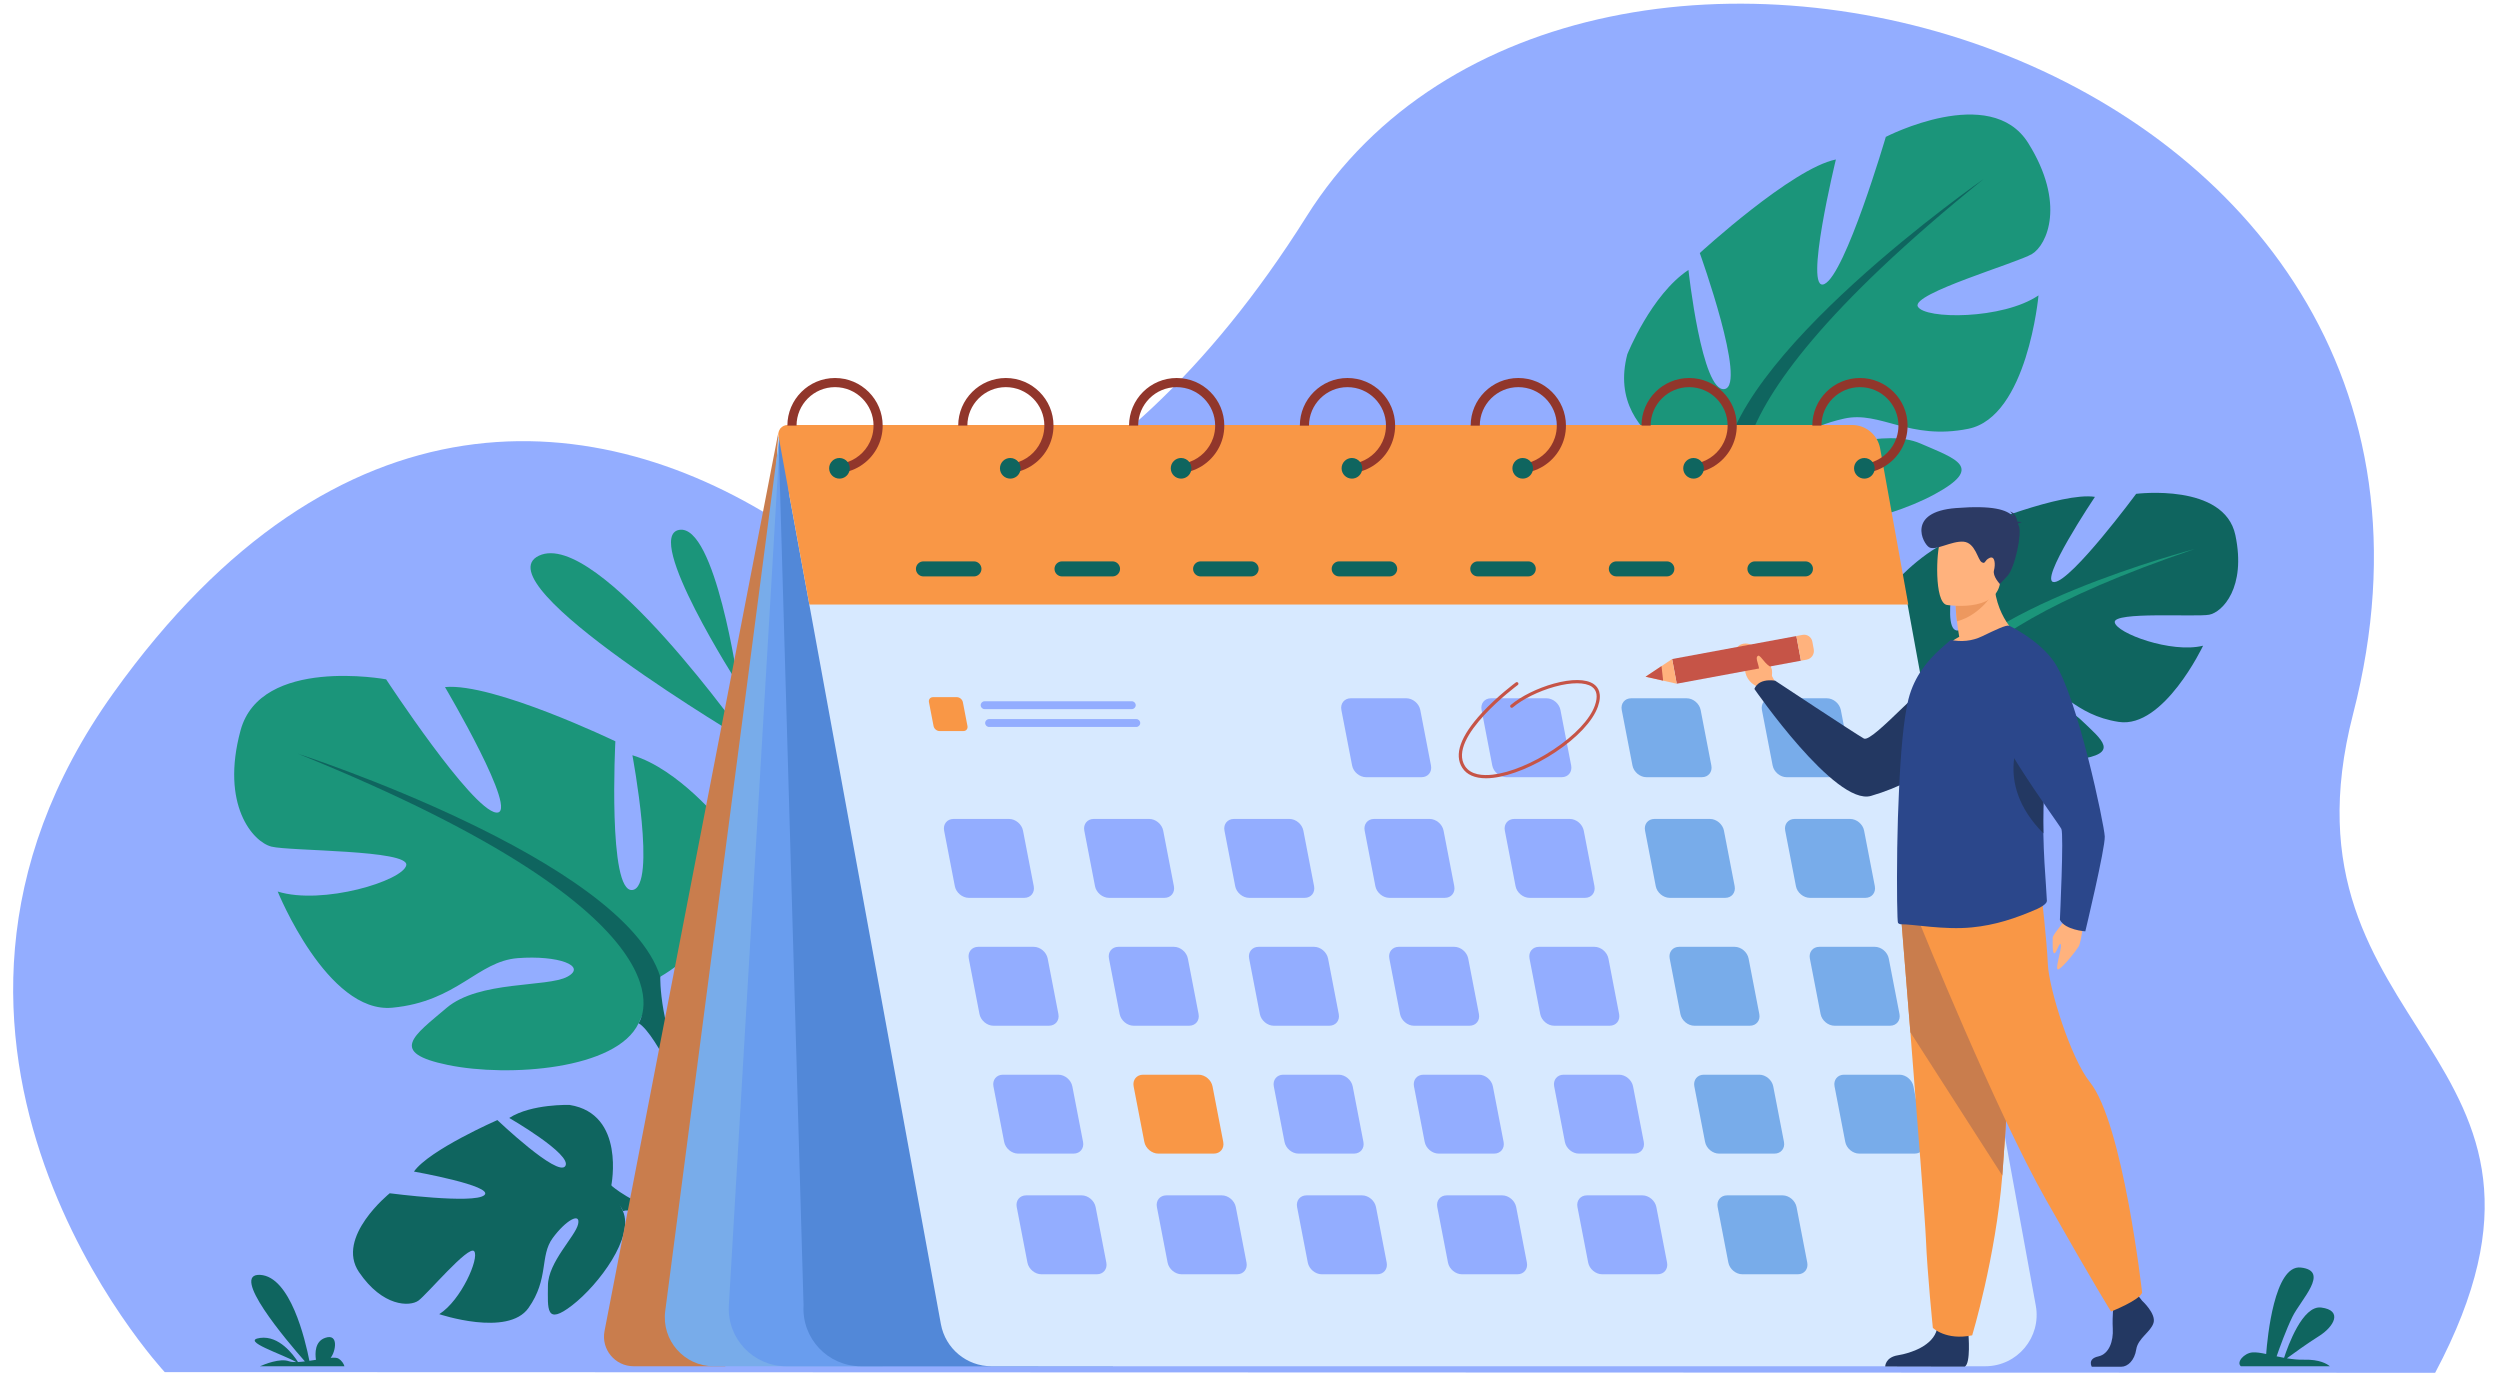 <svg width="144" height="80" viewBox="0 0 144 80" fill="none" xmlns="http://www.w3.org/2000/svg">
<path d="M9.488 79.033C9.488 79.033 -8.003 60.254 6.53 39.922C19.424 21.883 34.458 23.116 45.488 30.437C50.185 33.555 63.73 30.821 75.258 12.465C90.978 -12.567 145.472 2.615 135.537 41.128C130.728 59.765 150.17 60.443 140.264 79.073L9.488 79.033" fill="#93ADFF"/>
<path d="M43.077 42.728C43.077 42.728 34.424 30.412 31.043 32.008C27.661 33.605 43.077 42.728 43.077 42.728Z" fill="#1B957A"/>
<path d="M42.526 39.419C42.526 39.419 41.205 30.158 39.121 30.521C37.038 30.885 42.526 39.419 42.526 39.419Z" fill="#1B957A"/>
<path d="M35.211 68.284C35.211 68.284 36.043 64.163 32.813 63.645C32.813 63.645 30.622 63.568 29.332 64.394C29.332 64.394 32.996 66.51 32.56 67.167C32.124 67.824 28.648 64.516 28.648 64.516C28.648 64.516 24.721 66.236 23.844 67.482C23.844 67.482 28.485 68.308 27.901 68.838C27.317 69.368 22.448 68.732 22.448 68.732C22.448 68.732 19.31 71.259 20.677 73.271C22.044 75.283 23.603 75.268 24.097 74.919C24.59 74.569 27.007 71.68 27.314 72.073C27.622 72.466 26.558 74.905 25.3 75.695C25.3 75.695 29.251 77.025 30.441 75.339C31.631 73.653 31.08 72.343 31.834 71.314C32.589 70.286 33.454 69.804 33.299 70.509C33.145 71.215 31.568 72.697 31.561 74.045C31.555 75.393 31.421 76.374 32.961 75.183C34.5 73.99 36.545 71.234 35.878 69.759C35.211 68.284 35.211 68.284 35.211 68.284" fill="#0F655F"/>
<path d="M22.412 72.376C22.412 72.376 31.627 66.752 35.211 68.284C35.211 68.284 36.441 69.404 38.557 69.867L39.113 70.346C39.113 70.346 36.52 69.537 35.878 69.759C35.878 69.759 34.927 65.912 22.412 72.376" fill="#0F655F"/>
<path d="M38.557 69.867C38.557 69.867 41.413 70.233 43.046 72.826L42.697 73.063C42.697 73.063 40.509 70.662 38.738 70.234C36.968 69.806 38.557 69.867 38.557 69.867" fill="#0F655F"/>
<path d="M38.032 56.26C38.032 56.26 44.723 52.513 41.6 47.427C41.6 47.427 39.102 44.305 36.426 43.502C36.426 43.502 37.853 51.085 36.426 51.264C34.998 51.442 35.445 42.699 35.445 42.699C35.445 42.699 28.397 39.309 25.631 39.576C25.631 39.576 30.003 46.981 28.575 46.803C27.148 46.624 22.241 39.13 22.241 39.13C22.241 39.13 15.014 37.792 13.855 42.074C12.695 46.357 14.568 48.498 15.639 48.766C16.709 49.033 23.579 48.944 23.401 49.836C23.222 50.728 18.583 52.156 15.996 51.353C15.996 51.353 18.851 58.401 22.598 58.044C26.345 57.687 27.505 55.367 29.824 55.189C32.144 55.011 33.839 55.635 32.679 56.26C31.519 56.884 27.594 56.464 25.72 58.057C23.847 59.65 22.33 60.631 25.809 61.345C29.289 62.058 35.534 61.612 36.783 58.936C38.032 56.26 38.032 56.26 38.032 56.26" fill="#1B957A"/>
<path d="M17.155 43.413C17.155 43.413 35.891 49.479 38.032 56.26C38.032 56.26 37.943 59.293 39.816 62.772V64.11C39.816 64.11 37.853 59.56 36.783 58.936C36.783 58.936 40.976 53.048 17.155 43.413" fill="#0F655F"/>
<path d="M39.816 62.772C39.816 62.772 42.705 67.159 41.058 72.5L40.315 72.3C40.315 72.3 41.036 66.418 39.525 63.459C38.013 60.501 39.816 62.772 39.816 62.772Z" fill="#0F655F"/>
<path d="M44.833 24.91L34.821 76.666C34.617 77.719 35.424 78.696 36.496 78.696H41.776L44.833 24.91" fill="#C97D4D"/>
<path d="M111.379 39.725C111.379 39.725 106.876 36.853 109.25 33.441C109.25 33.441 111.112 31.37 113.005 30.918C113.005 30.918 111.709 36.134 112.695 36.315C113.681 36.496 113.719 30.399 113.719 30.399C113.719 30.399 118.756 28.323 120.668 28.619C120.668 28.619 117.333 33.594 118.332 33.527C119.333 33.46 123.043 28.445 123.043 28.445C123.043 28.445 128.121 27.802 128.758 30.826C129.393 33.851 128.005 35.265 127.249 35.408C126.495 35.551 121.721 35.215 121.809 35.843C121.898 36.47 125.067 37.648 126.898 37.193C126.898 37.193 124.632 41.98 122.04 41.582C119.449 41.185 118.735 39.525 117.129 39.308C115.524 39.092 114.319 39.458 115.102 39.939C115.883 40.419 118.629 40.285 119.868 41.467C121.108 42.649 122.123 43.392 119.675 43.749C117.228 44.107 112.902 43.547 112.141 41.636C111.379 39.725 111.379 39.725 111.379 39.725" fill="#0F655F"/>
<path d="M126.409 31.625C126.409 31.625 113.139 35.096 111.379 39.725C111.379 39.725 111.321 41.838 109.879 44.183L109.825 45.113C109.825 45.113 111.372 42.027 112.141 41.636C112.141 41.636 109.46 37.374 126.409 31.625Z" fill="#1B957A"/>
<path d="M109.878 44.183C109.878 44.183 107.694 47.118 108.625 50.898L109.151 50.789C109.151 50.789 108.883 46.67 110.053 44.672C111.223 42.675 109.878 44.183 109.878 44.183" fill="#C7DCFB"/>
<path d="M99.255 27.257C99.255 27.257 92.335 25.737 93.734 20.405C93.734 20.405 95.104 16.976 97.255 15.549C97.255 15.549 98.025 22.635 99.335 22.41C100.645 22.185 97.908 14.576 97.908 14.576C97.908 14.576 103.23 9.691 105.747 9.186C105.747 9.186 103.866 16.903 105.08 16.363C106.294 15.823 108.623 7.884 108.623 7.884C108.623 7.884 114.653 4.764 116.825 8.239C118.998 11.713 117.916 14.108 117.041 14.632C116.166 15.155 110.07 16.917 110.467 17.658C110.864 18.399 115.347 18.417 117.418 17.014C117.418 17.014 116.784 24.009 113.376 24.698C109.968 25.387 108.321 23.647 106.223 24.111C104.125 24.575 102.794 25.581 103.986 25.822C105.179 26.064 108.537 24.64 110.619 25.546C112.702 26.452 114.306 26.913 111.421 28.477C108.537 30.04 102.897 31.319 101.076 29.288C99.255 27.257 99.255 27.257 99.255 27.257" fill="#1B957A"/>
<path d="M114.266 10.306C114.266 10.306 99.33 20.689 99.254 27.256C99.254 27.256 100.146 29.914 99.422 33.492L99.781 34.675C99.781 34.675 100.297 30.127 101.076 29.288C101.076 29.288 95.792 25.206 114.266 10.306Z" fill="#0F655F"/>
<path d="M99.423 33.492C99.423 33.492 98.044 38.144 100.931 42.424L101.535 42.048C101.535 42.048 99.321 37.042 99.864 34.021C100.408 31.001 99.423 33.492 99.423 33.492Z" fill="#DFEBFD"/>
<path d="M44.953 24.7L38.317 75.517C38.097 77.202 39.409 78.696 41.108 78.696H50.843L45.354 24.517L44.953 24.7" fill="#78ACEA"/>
<path d="M44.953 24.7L41.982 75.193C41.87 77.093 43.382 78.696 45.285 78.696H59.803L44.953 24.7" fill="#699DEE"/>
<path d="M44.841 25.112L46.285 75.193C46.173 77.093 47.684 78.696 49.588 78.696H64.107L44.841 25.112" fill="#5288D8"/>
<path d="M114.35 78.696H57.107C55.678 78.696 54.452 77.675 54.195 76.269L45.485 28.634C45.089 26.471 46.751 24.479 48.949 24.479H105.519C106.948 24.479 108.173 25.5 108.43 26.906L117.262 75.204C117.594 77.022 116.199 78.696 114.35 78.696" fill="#D7E9FF"/>
<path d="M46.619 34.82H109.918L108.295 25.827C108.154 25.047 107.475 24.479 106.681 24.479H45.369C45.034 24.479 44.781 24.783 44.841 25.112L46.619 34.82" fill="#F99746"/>
<path d="M48.098 21.773C46.584 21.773 45.353 23.003 45.353 24.516H45.881C45.881 23.294 46.875 22.299 48.098 22.299C49.321 22.299 50.316 23.294 50.316 24.516C50.316 24.762 50.276 24.998 50.202 25.218C49.984 25.87 49.471 26.387 48.823 26.612C48.633 26.678 48.433 26.719 48.224 26.73V27.258C48.468 27.247 48.702 27.204 48.925 27.133C49.816 26.852 50.511 26.127 50.752 25.218C50.811 24.994 50.842 24.759 50.842 24.516C50.842 23.003 49.611 21.773 48.098 21.773" fill="#91362B"/>
<path d="M48.947 26.975C48.947 27.029 48.939 27.083 48.925 27.133C48.856 27.385 48.626 27.569 48.353 27.569C48.025 27.569 47.758 27.303 47.758 26.975C47.758 26.647 48.025 26.38 48.353 26.38C48.544 26.38 48.714 26.472 48.823 26.612C48.901 26.712 48.947 26.838 48.947 26.975Z" fill="#0F655F"/>
<path d="M57.937 21.773C56.424 21.773 55.193 23.003 55.193 24.516H55.72C55.72 23.294 56.715 22.299 57.937 22.299C59.16 22.299 60.155 23.294 60.155 24.516C60.155 24.762 60.115 24.998 60.041 25.218C59.823 25.87 59.31 26.387 58.662 26.612C58.473 26.678 58.272 26.719 58.063 26.73V27.258C58.307 27.247 58.541 27.204 58.764 27.133C59.655 26.852 60.351 26.127 60.591 25.218C60.65 24.994 60.682 24.759 60.682 24.516C60.682 23.003 59.45 21.773 57.937 21.773" fill="#91362B"/>
<path d="M58.785 26.975C58.785 27.029 58.778 27.083 58.764 27.133C58.695 27.385 58.465 27.569 58.191 27.569C57.863 27.569 57.597 27.303 57.597 26.975C57.597 26.647 57.863 26.38 58.191 26.38C58.383 26.38 58.554 26.472 58.662 26.612C58.74 26.712 58.785 26.838 58.785 26.975" fill="#0F655F"/>
<path d="M67.777 21.773C66.264 21.773 65.033 23.003 65.033 24.516H65.559C65.559 23.294 66.553 22.299 67.777 22.299C68.999 22.299 69.994 23.294 69.994 24.516C69.994 24.762 69.954 24.998 69.88 25.218C69.662 25.87 69.15 26.387 68.502 26.612C68.312 26.678 68.111 26.719 67.902 26.73V27.258C68.146 27.247 68.38 27.204 68.603 27.133C69.495 26.851 70.189 26.127 70.43 25.218C70.489 24.994 70.52 24.759 70.52 24.516C70.52 23.003 69.29 21.773 67.777 21.773" fill="#91362B"/>
<path d="M68.625 26.975C68.625 27.029 68.617 27.083 68.603 27.133C68.534 27.385 68.304 27.569 68.031 27.569C67.703 27.569 67.436 27.303 67.436 26.975C67.436 26.647 67.703 26.38 68.031 26.38C68.222 26.38 68.392 26.472 68.502 26.612C68.579 26.712 68.625 26.838 68.625 26.975Z" fill="#0F655F"/>
<path d="M77.615 21.773C76.102 21.773 74.871 23.003 74.871 24.517H75.398C75.398 23.294 76.393 22.3 77.615 22.3C78.838 22.3 79.833 23.294 79.833 24.517C79.833 24.762 79.793 24.998 79.719 25.218C79.501 25.87 78.989 26.388 78.341 26.612C78.151 26.678 77.95 26.719 77.741 26.731V27.258C77.984 27.247 78.22 27.204 78.443 27.134C79.334 26.851 80.028 26.127 80.269 25.218C80.328 24.994 80.36 24.759 80.36 24.517C80.36 23.003 79.129 21.773 77.615 21.773" fill="#91362B"/>
<path d="M78.465 26.975C78.465 27.029 78.457 27.083 78.443 27.133C78.374 27.385 78.143 27.569 77.87 27.569C77.542 27.569 77.276 27.303 77.276 26.975C77.276 26.647 77.542 26.38 77.87 26.38C78.061 26.38 78.232 26.472 78.341 26.612C78.419 26.712 78.465 26.838 78.465 26.975Z" fill="#0F655F"/>
<path d="M87.454 21.773C85.941 21.773 84.71 23.003 84.71 24.517H85.236C85.236 23.294 86.232 22.299 87.454 22.299C88.677 22.299 89.672 23.294 89.672 24.517C89.672 24.762 89.632 24.998 89.557 25.219C89.34 25.87 88.827 26.388 88.179 26.612C87.99 26.678 87.788 26.719 87.581 26.73V27.258C87.823 27.247 88.058 27.205 88.281 27.134C89.172 26.852 89.868 26.127 90.108 25.219C90.167 24.994 90.199 24.759 90.199 24.517C90.199 23.003 88.968 21.773 87.454 21.773Z" fill="#91362B"/>
<path d="M88.303 26.975C88.303 27.03 88.295 27.083 88.281 27.133C88.212 27.385 87.983 27.569 87.708 27.569C87.38 27.569 87.114 27.303 87.114 26.975C87.114 26.646 87.38 26.38 87.708 26.38C87.901 26.38 88.071 26.471 88.179 26.612C88.257 26.712 88.303 26.838 88.303 26.975" fill="#0F655F"/>
<path d="M97.294 21.773C95.781 21.773 94.55 23.003 94.55 24.516H95.077C95.077 23.293 96.071 22.299 97.294 22.299C98.517 22.299 99.512 23.293 99.512 24.516C99.512 24.761 99.471 24.997 99.397 25.218C99.179 25.87 98.667 26.387 98.019 26.611C97.83 26.677 97.629 26.718 97.42 26.73V27.257C97.664 27.246 97.898 27.204 98.121 27.133C99.011 26.851 99.707 26.126 99.947 25.218C100.007 24.994 100.038 24.759 100.038 24.516C100.038 23.003 98.808 21.773 97.294 21.773" fill="#91362B"/>
<path d="M98.142 26.975C98.142 27.03 98.134 27.083 98.121 27.133C98.052 27.384 97.821 27.569 97.547 27.569C97.22 27.569 96.954 27.302 96.954 26.975C96.954 26.647 97.22 26.38 97.547 26.38C97.739 26.38 97.909 26.471 98.018 26.611C98.096 26.712 98.142 26.838 98.142 26.975" fill="#0F655F"/>
<path d="M107.133 21.773C105.62 21.773 104.389 23.003 104.389 24.516H104.916C104.916 23.294 105.911 22.299 107.133 22.299C108.356 22.299 109.351 23.294 109.351 24.516C109.351 24.762 109.311 24.998 109.237 25.218C109.019 25.87 108.507 26.387 107.858 26.612C107.669 26.677 107.469 26.718 107.26 26.73V27.257C107.503 27.247 107.737 27.204 107.961 27.133C108.851 26.851 109.546 26.126 109.787 25.218C109.846 24.994 109.877 24.759 109.877 24.516C109.877 23.003 108.646 21.773 107.133 21.773Z" fill="#91362B"/>
<path d="M107.981 26.975C107.981 27.03 107.974 27.083 107.961 27.133C107.89 27.385 107.661 27.569 107.387 27.569C107.059 27.569 106.793 27.303 106.793 26.975C106.793 26.647 107.059 26.381 107.387 26.381C107.579 26.381 107.748 26.471 107.857 26.612C107.935 26.712 107.981 26.838 107.981 26.975Z" fill="#0F655F"/>
<path d="M83.223 51.716H80.024C79.654 51.716 79.293 51.413 79.221 51.043L78.604 47.843C78.533 47.473 78.777 47.171 79.147 47.171H82.347C82.717 47.171 83.078 47.473 83.149 47.843L83.766 51.043C83.838 51.413 83.593 51.716 83.223 51.716Z" fill="#93ADFF"/>
<path d="M91.298 51.716H88.098C87.728 51.716 87.367 51.414 87.296 51.043L86.678 47.843C86.607 47.473 86.852 47.171 87.222 47.171H90.421C90.791 47.171 91.152 47.473 91.224 47.843L91.841 51.043C91.912 51.414 91.668 51.716 91.298 51.716" fill="#93ADFF"/>
<path d="M99.373 51.716H96.173C95.803 51.716 95.442 51.413 95.371 51.043L94.754 47.843C94.682 47.473 94.926 47.171 95.296 47.171H98.496C98.866 47.171 99.227 47.473 99.299 47.843L99.916 51.043C99.987 51.413 99.743 51.716 99.373 51.716Z" fill="#78ACEA"/>
<path d="M59 51.716H55.8C55.43 51.716 55.069 51.414 54.998 51.043L54.381 47.843C54.309 47.474 54.553 47.171 54.923 47.171H58.123C58.493 47.171 58.854 47.474 58.925 47.843L59.543 51.043C59.614 51.414 59.37 51.716 59 51.716" fill="#93ADFF"/>
<path d="M55.493 42.109H54.117C53.959 42.109 53.803 41.98 53.773 41.82L53.508 40.445C53.477 40.286 53.582 40.156 53.741 40.156H55.116C55.275 40.156 55.43 40.286 55.461 40.445L55.726 41.82C55.757 41.98 55.651 42.109 55.493 42.109Z" fill="#F99746"/>
<path d="M67.074 51.716H63.874C63.505 51.716 63.143 51.414 63.072 51.043L62.455 47.843C62.384 47.474 62.628 47.171 62.998 47.171H66.197C66.567 47.171 66.929 47.474 67 47.843L67.617 51.043C67.689 51.414 67.444 51.716 67.074 51.716" fill="#93ADFF"/>
<path d="M75.149 51.716H71.949C71.579 51.716 71.218 51.414 71.147 51.043L70.529 47.843C70.458 47.474 70.702 47.171 71.072 47.171H74.272C74.642 47.171 75.003 47.474 75.074 47.843L75.691 51.043C75.763 51.414 75.519 51.716 75.149 51.716" fill="#93ADFF"/>
<path d="M107.447 51.716H104.247C103.877 51.716 103.516 51.414 103.445 51.043L102.827 47.843C102.756 47.474 103 47.171 103.37 47.171H106.57C106.94 47.171 107.302 47.474 107.372 47.843L107.99 51.043C108.061 51.414 107.817 51.716 107.447 51.716Z" fill="#78ACEA"/>
<path d="M81.883 44.766H78.683C78.313 44.766 77.952 44.464 77.881 44.094L77.263 40.894C77.192 40.524 77.436 40.221 77.806 40.221H81.006C81.376 40.221 81.737 40.524 81.808 40.894L82.425 44.094C82.497 44.464 82.252 44.766 81.883 44.766" fill="#93ADFF"/>
<path d="M89.957 44.766H86.757C86.388 44.766 86.026 44.464 85.955 44.094L85.338 40.894C85.266 40.524 85.51 40.221 85.88 40.221H89.08C89.451 40.221 89.811 40.524 89.882 40.894L90.5 44.094C90.571 44.464 90.327 44.766 89.957 44.766" fill="#93ADFF"/>
<path d="M98.031 44.766H94.831C94.462 44.766 94.101 44.464 94.03 44.094L93.412 40.894C93.341 40.524 93.585 40.221 93.955 40.221H97.155C97.525 40.221 97.886 40.524 97.957 40.894L98.574 44.094C98.646 44.464 98.401 44.766 98.031 44.766Z" fill="#78ACEA"/>
<path d="M106.106 44.766H102.906C102.536 44.766 102.176 44.464 102.104 44.094L101.486 40.894C101.416 40.524 101.66 40.221 102.03 40.221H105.229C105.599 40.221 105.96 40.524 106.032 40.894L106.649 44.094C106.72 44.464 106.477 44.766 106.106 44.766Z" fill="#78ACEA"/>
<path d="M84.644 59.082H81.444C81.074 59.082 80.713 58.78 80.642 58.41L80.025 55.21C79.953 54.84 80.197 54.537 80.567 54.537H83.767C84.137 54.537 84.498 54.84 84.569 55.21L85.187 58.41C85.258 58.78 85.014 59.082 84.644 59.082Z" fill="#93ADFF"/>
<path d="M92.719 59.082H89.519C89.149 59.082 88.788 58.779 88.717 58.41L88.1 55.21C88.028 54.84 88.273 54.537 88.642 54.537H91.842C92.212 54.537 92.573 54.84 92.645 55.21L93.261 58.41C93.333 58.779 93.089 59.082 92.719 59.082Z" fill="#93ADFF"/>
<path d="M100.793 59.082H97.594C97.224 59.082 96.863 58.779 96.791 58.41L96.174 55.21C96.103 54.84 96.347 54.537 96.716 54.537H99.917C100.287 54.537 100.648 54.84 100.719 55.21L101.336 58.41C101.408 58.779 101.163 59.082 100.793 59.082" fill="#78ACEA"/>
<path d="M60.42 59.082H57.221C56.851 59.082 56.49 58.779 56.418 58.41L55.801 55.21C55.73 54.84 55.974 54.537 56.344 54.537H59.544C59.914 54.537 60.275 54.84 60.346 55.21L60.964 58.41C61.035 58.779 60.79 59.082 60.42 59.082Z" fill="#93ADFF"/>
<path d="M68.495 59.082H65.295C64.925 59.082 64.564 58.779 64.493 58.41L63.876 55.21C63.804 54.84 64.049 54.537 64.419 54.537H67.619C67.989 54.537 68.349 54.84 68.421 55.21L69.038 58.41C69.109 58.779 68.865 59.082 68.495 59.082Z" fill="#93ADFF"/>
<path d="M76.57 59.082H73.37C73 59.082 72.639 58.779 72.568 58.41L71.95 55.21C71.879 54.84 72.124 54.537 72.493 54.537H75.693C76.063 54.537 76.424 54.84 76.496 55.21L77.113 58.41C77.184 58.779 76.94 59.082 76.57 59.082Z" fill="#93ADFF"/>
<path d="M108.868 59.082H105.668C105.298 59.082 104.937 58.779 104.866 58.41L104.248 55.21C104.177 54.84 104.421 54.537 104.791 54.537H107.992C108.361 54.537 108.722 54.84 108.793 55.21L109.411 58.41C109.482 58.779 109.237 59.082 108.868 59.082Z" fill="#78ACEA"/>
<path d="M86.065 66.448H82.865C82.495 66.448 82.134 66.145 82.062 65.776L81.445 62.576C81.374 62.206 81.618 61.903 81.988 61.903H85.188C85.558 61.903 85.919 62.206 85.99 62.576L86.608 65.776C86.679 66.145 86.435 66.448 86.065 66.448Z" fill="#93ADFF"/>
<path d="M94.139 66.448H90.939C90.569 66.448 90.208 66.145 90.137 65.775L89.52 62.576C89.449 62.206 89.692 61.903 90.063 61.903H93.262C93.632 61.903 93.993 62.206 94.064 62.576L94.682 65.775C94.753 66.145 94.509 66.448 94.139 66.448Z" fill="#93ADFF"/>
<path d="M102.214 66.448H99.013C98.644 66.448 98.283 66.145 98.212 65.775L97.594 62.576C97.523 62.206 97.768 61.903 98.137 61.903H101.337C101.707 61.903 102.068 62.206 102.139 62.576L102.757 65.775C102.828 66.145 102.584 66.448 102.214 66.448Z" fill="#78ACEA"/>
<path d="M61.842 66.448H58.642C58.272 66.448 57.911 66.145 57.84 65.775L57.222 62.576C57.151 62.206 57.395 61.903 57.765 61.903H60.965C61.335 61.903 61.696 62.206 61.767 62.576L62.384 65.775C62.456 66.145 62.212 66.448 61.842 66.448Z" fill="#93ADFF"/>
<path d="M69.916 66.448H66.716C66.347 66.448 65.985 66.145 65.914 65.775L65.297 62.576C65.225 62.206 65.47 61.903 65.84 61.903H69.039C69.409 61.903 69.771 62.206 69.842 62.576L70.459 65.775C70.531 66.145 70.286 66.448 69.916 66.448Z" fill="#F99746"/>
<path d="M77.991 66.448H74.791C74.421 66.448 74.059 66.145 73.988 65.775L73.371 62.576C73.3 62.206 73.544 61.903 73.914 61.903H77.114C77.484 61.903 77.845 62.206 77.916 62.576L78.533 65.775C78.605 66.145 78.36 66.448 77.991 66.448Z" fill="#93ADFF"/>
<path d="M110.29 66.448H107.09C106.72 66.448 106.358 66.145 106.287 65.775L105.67 62.575C105.599 62.206 105.843 61.903 106.213 61.903H109.413C109.782 61.903 110.144 62.206 110.215 62.575L110.832 65.775C110.903 66.145 110.66 66.448 110.29 66.448Z" fill="#78ACEA"/>
<path d="M87.405 73.398H84.206C83.836 73.398 83.475 73.096 83.404 72.726L82.787 69.526C82.715 69.155 82.96 68.853 83.329 68.853H86.53C86.899 68.853 87.26 69.155 87.332 69.526L87.949 72.726C88.02 73.096 87.776 73.398 87.405 73.398Z" fill="#93ADFF"/>
<path d="M95.481 73.398H92.281C91.91 73.398 91.55 73.096 91.479 72.726L90.861 69.526C90.79 69.155 91.034 68.853 91.404 68.853H94.604C94.973 68.853 95.335 69.155 95.406 69.526L96.023 72.726C96.094 73.096 95.851 73.398 95.481 73.398" fill="#93ADFF"/>
<path d="M103.555 73.398H100.356C99.985 73.398 99.624 73.096 99.553 72.726L98.936 69.526C98.864 69.155 99.109 68.853 99.479 68.853H102.678C103.048 68.853 103.41 69.155 103.481 69.526L104.098 72.726C104.169 73.096 103.925 73.398 103.555 73.398Z" fill="#78ACEA"/>
<path d="M63.182 73.398H59.982C59.612 73.398 59.251 73.096 59.18 72.726L58.563 69.526C58.491 69.155 58.736 68.853 59.105 68.853H62.305C62.675 68.853 63.036 69.155 63.108 69.526L63.725 72.726C63.797 73.096 63.552 73.398 63.182 73.398Z" fill="#93ADFF"/>
<path d="M71.257 73.398H68.057C67.687 73.398 67.326 73.096 67.254 72.726L66.637 69.526C66.566 69.155 66.81 68.853 67.18 68.853H70.38C70.75 68.853 71.111 69.155 71.182 69.526L71.799 72.726C71.871 73.096 71.627 73.398 71.257 73.398Z" fill="#93ADFF"/>
<path d="M79.331 73.398H76.131C75.762 73.398 75.401 73.096 75.329 72.726L74.712 69.526C74.641 69.155 74.885 68.853 75.255 68.853H78.455C78.825 68.853 79.186 69.155 79.257 69.526L79.874 72.726C79.946 73.096 79.701 73.398 79.331 73.398" fill="#93ADFF"/>
<path d="M65.191 40.846H56.714C56.589 40.846 56.487 40.744 56.487 40.619C56.487 40.495 56.589 40.392 56.714 40.392H65.191C65.316 40.392 65.418 40.495 65.418 40.619C65.418 40.744 65.316 40.846 65.191 40.846Z" fill="#93ADFF"/>
<path d="M65.45 41.873H56.972C56.847 41.873 56.745 41.771 56.745 41.646C56.745 41.521 56.847 41.419 56.972 41.419H65.45C65.574 41.419 65.677 41.521 65.677 41.646C65.677 41.771 65.574 41.873 65.45 41.873Z" fill="#93ADFF"/>
<path d="M56.099 33.202H53.19C52.952 33.202 52.757 33.006 52.757 32.768C52.757 32.53 52.952 32.335 53.19 32.335H56.099C56.337 32.335 56.532 32.53 56.532 32.768C56.532 33.006 56.337 33.202 56.099 33.202Z" fill="#0F655F"/>
<path d="M64.082 33.202H61.173C60.934 33.202 60.739 33.006 60.739 32.768C60.739 32.53 60.934 32.335 61.173 32.335H64.082C64.32 32.335 64.515 32.53 64.515 32.768C64.515 33.006 64.32 33.202 64.082 33.202Z" fill="#0F655F"/>
<path d="M72.064 33.202H69.155C68.917 33.202 68.721 33.006 68.721 32.768C68.721 32.53 68.917 32.335 69.155 32.335H72.064C72.302 32.335 72.497 32.53 72.497 32.768C72.497 33.006 72.302 33.202 72.064 33.202Z" fill="#0F655F"/>
<path d="M80.046 33.201H77.137C76.898 33.201 76.704 33.007 76.704 32.768C76.704 32.53 76.898 32.335 77.137 32.335H80.046C80.284 32.335 80.479 32.53 80.479 32.768C80.479 33.007 80.284 33.201 80.046 33.201Z" fill="#0F655F"/>
<path d="M88.028 33.201H85.12C84.881 33.201 84.687 33.006 84.687 32.768C84.687 32.53 84.881 32.335 85.12 32.335H88.028C88.267 32.335 88.462 32.53 88.462 32.768C88.462 33.006 88.267 33.201 88.028 33.201Z" fill="#0F655F"/>
<path d="M96.011 33.201H93.102C92.863 33.201 92.668 33.006 92.668 32.768C92.668 32.53 92.863 32.335 93.102 32.335H96.011C96.25 32.335 96.444 32.53 96.444 32.768C96.444 33.006 96.25 33.201 96.011 33.201Z" fill="#0F655F"/>
<path d="M103.994 33.201H101.084C100.846 33.201 100.651 33.006 100.651 32.768C100.651 32.53 100.846 32.335 101.084 32.335H103.994C104.232 32.335 104.427 32.53 104.427 32.768C104.427 33.006 104.232 33.201 103.994 33.201Z" fill="#0F655F"/>
<path d="M85.594 44.829C84.953 44.829 84.484 44.625 84.23 44.23C83.741 43.471 84.118 42.407 85.351 41.068C86.252 40.09 87.304 39.315 87.314 39.307C87.355 39.277 87.413 39.286 87.444 39.327C87.474 39.368 87.465 39.427 87.424 39.457C87.382 39.488 83.329 42.489 84.385 44.129C84.72 44.648 85.437 44.683 85.98 44.62C86.984 44.504 88.293 43.963 89.483 43.173C90.713 42.355 91.581 41.434 91.862 40.645C92.046 40.128 91.989 39.761 91.692 39.556C91.309 39.291 90.507 39.29 89.549 39.555C88.631 39.809 87.707 40.266 87.138 40.747C87.099 40.781 87.041 40.776 87.007 40.737C86.974 40.698 86.979 40.639 87.018 40.606C87.606 40.108 88.557 39.637 89.499 39.376C90.525 39.092 91.363 39.102 91.798 39.403C92.055 39.581 92.305 39.952 92.037 40.708C91.743 41.534 90.849 42.489 89.585 43.328C88.373 44.133 87.033 44.685 86.001 44.804C85.859 44.821 85.723 44.829 85.594 44.829" fill="#C65447"/>
<path d="M102.392 39.554L102.061 38.931C102.061 38.931 102.225 37.821 100.834 37.119C100.834 37.119 100.325 36.912 100.039 37.326C99.774 37.708 100.543 37.639 100.501 38.293C100.46 38.946 100.77 39.33 101.202 39.542L101.559 39.956L102.392 39.554" fill="#FFB27D"/>
<path d="M115.537 38.065C115.537 38.065 114.343 43.928 107.769 45.844C105.717 46.442 101.055 39.686 101.055 39.686C101.055 39.686 101.218 39.063 102.246 39.206C102.246 39.206 106.785 42.211 107.356 42.538C107.864 42.828 111.198 38.814 112.719 38.167C114.238 37.519 115.537 38.065 115.537 38.065" fill="#233862"/>
<path d="M103.471 36.635L103.734 38.057L96.579 39.382L96.315 37.96L103.471 36.635Z" fill="#C65447"/>
<path d="M94.783 38.979L96.579 39.382L96.315 37.96L94.783 38.979Z" fill="#FFB27D"/>
<path d="M104.39 36.953L104.473 37.403C104.524 37.679 104.341 37.945 104.065 37.996L103.734 38.057L103.47 36.635L103.831 36.568C104.091 36.52 104.341 36.692 104.39 36.953Z" fill="#FFB27D"/>
<path d="M123.386 74.923C123.386 74.923 124.202 75.667 124.043 76.197C123.884 76.726 123.148 77.078 123.048 77.724C122.949 78.37 122.55 78.723 122.193 78.723C121.835 78.723 120.486 78.723 120.486 78.723C120.486 78.723 120.222 78.268 120.859 78.131C121.495 77.994 121.736 77.234 121.696 76.53C121.656 75.824 121.756 74.884 121.756 74.884L123.108 74.571L123.386 74.923" fill="#233862"/>
<path d="M113.381 76.849C113.381 76.849 113.527 78.542 113.169 78.718L108.587 78.709C108.587 78.709 108.587 78.18 109.323 78.063C110.059 77.945 111.352 77.514 111.571 76.555C111.789 75.595 113.381 76.849 113.381 76.849Z" fill="#233862"/>
<path d="M109.512 52.922C109.512 52.922 109.753 55.891 110.038 59.46C110.424 64.308 110.888 70.263 110.934 71.391C111.013 73.35 111.332 76.484 111.332 76.484C111.332 76.484 112.088 77.228 113.599 76.915C113.599 76.915 114.947 72.442 115.332 67.709C115.338 67.631 115.344 67.553 115.35 67.475C115.707 62.656 116.265 52.511 116.265 52.511L109.512 52.922" fill="#F99746"/>
<path d="M109.512 52.922C109.512 52.922 109.753 55.891 110.038 59.46L115.332 67.709C115.338 67.631 115.344 67.553 115.35 67.475C115.707 62.656 116.265 52.511 116.265 52.511L109.512 52.922" fill="#C97D4D"/>
<path d="M110.616 53.275C110.616 53.275 114.972 64.027 117.836 69.08C120.701 74.134 121.596 75.544 121.596 75.544C121.596 75.544 123.237 74.897 123.386 74.457C123.386 74.457 122.291 64.701 120.372 62.323C119.289 60.98 118.016 56.947 117.956 55.537C117.896 54.127 117.568 51.336 117.568 51.336L110.616 53.275Z" fill="#F99746"/>
<path d="M116.347 36.704C116.347 36.704 113.4 38.126 111.701 37.599C111.701 37.599 112.119 37.071 112.851 36.678C112.792 36.337 112.747 36.041 112.721 35.79C112.648 35.211 112.648 34.883 112.648 34.883L113.786 33.988L114.864 33.133C114.779 35.539 116.347 36.704 116.347 36.704" fill="#FFB27D"/>
<path d="M109.327 53.167C109.378 53.213 109.437 53.238 109.503 53.238C110.144 53.225 112.006 53.579 113.581 53.418C114.913 53.289 116.09 52.903 117.352 52.35C117.522 52.273 117.907 52.067 117.901 51.887C117.894 51.681 117.875 51.392 117.848 51.018C117.796 50.283 117.721 49.239 117.697 48.001C117.681 47.083 117.69 46.06 117.756 44.975C117.76 44.902 117.764 44.829 117.768 44.755C117.787 44.358 117.796 43.958 117.796 43.566C117.803 42.305 117.711 41.102 117.528 40.027C117.207 38.161 116.607 36.7 115.718 36.05C115.6 35.96 114.868 36.313 114.189 36.642C113.567 36.944 112.947 36.977 112.359 36.861L111.771 37.376C111.057 38.025 110.273 38.92 109.927 40.272C109.64 41.417 109.47 43.489 109.378 45.638C109.333 46.616 109.3 47.594 109.287 48.527V48.559C109.28 48.656 109.28 48.753 109.28 48.85C109.248 51.237 109.28 53.135 109.327 53.167" fill="#2B478B"/>
<path d="M114.884 34.053C114.884 34.053 114.139 35.41 112.721 35.79C112.648 35.211 112.648 34.883 112.648 34.883L113.786 33.988L114.884 34.053Z" fill="#ED985F"/>
<path d="M112.13 34.844C112.13 34.844 114.942 35.303 115.206 33.575C115.47 31.846 116.01 30.742 114.227 30.375C112.443 30.008 111.992 30.616 111.762 31.172C111.531 31.728 111.406 34.679 112.13 34.844" fill="#FFB27D"/>
<path d="M116.228 30.168C116.253 30.139 116.313 30.115 116.444 30.108C116.444 30.108 116.339 30.043 116.198 30.039C116.171 29.857 116.074 29.534 115.761 29.456C115.761 29.456 115.929 29.546 115.951 29.739C115.588 29.366 114.81 29.095 112.655 29.265C109.815 29.489 110.751 31.308 111.119 31.524C111.486 31.741 112.412 31.147 113.097 31.201C113.782 31.256 113.913 32.245 114.145 32.381C114.377 32.517 114.285 32.277 114.6 32.135C114.914 31.993 114.944 32.514 114.853 32.852C114.763 33.191 115.194 33.638 115.194 33.638C115.194 33.638 115.194 33.638 115.631 33.168C116.067 32.698 116.479 30.706 116.281 30.282C116.264 30.244 116.246 30.206 116.228 30.168" fill="#2C3A64"/>
<path d="M102.055 38.901C102.055 38.901 102.152 38.519 101.887 38.348C101.622 38.176 101.378 37.709 101.266 37.772C101.035 37.903 101.393 38.311 101.327 38.819C101.305 38.997 101.719 39.464 102.055 38.901Z" fill="#FFB27D"/>
<path d="M117.698 48.001C117.681 47.083 117.69 46.06 117.757 44.975C117.761 44.902 117.764 44.829 117.768 44.755C117.501 43.431 117.096 42.256 116.501 42.218C116.501 42.218 114.728 45.004 117.698 48.001Z" fill="#233862"/>
<path d="M120.042 52.806C120.042 52.806 119.895 54.243 119.733 54.514C119.57 54.786 118.88 55.654 118.587 55.825C118.292 55.995 118.766 54.68 118.705 54.424C118.646 54.169 118.464 54.891 118.333 54.908C118.205 54.925 118.238 54.275 118.234 54.038C118.228 53.802 118.863 53.217 119.088 52.714C119.312 52.209 120.042 52.806 120.042 52.806" fill="#FFB27D"/>
<path d="M115.716 36.035C115.716 36.035 117.496 36.878 118.349 38.173C119.672 40.182 121.206 47.503 121.234 48.181C121.262 48.859 120.114 53.646 120.114 53.646C120.114 53.646 118.95 53.569 118.65 52.982C118.65 52.982 118.883 48.063 118.735 47.747C118.588 47.431 113.883 41.151 114.412 39.81C114.941 38.47 115.716 36.035 115.716 36.035" fill="#2B478B"/>
<path d="M95.703 38.367L95.797 39.206L94.784 38.979L95.703 38.367Z" fill="#C65447"/>
<path d="M134.2 78.696H129.073C128.798 78.463 129.263 77.934 129.748 77.898C129.96 77.882 130.227 77.927 130.531 77.991C130.602 77.054 131.005 72.841 132.523 73.01C134.231 73.2 132.523 74.866 132.041 75.852C131.683 76.582 131.306 77.629 131.133 78.124C131.272 78.154 131.415 78.183 131.562 78.21C131.788 77.516 132.63 75.178 133.701 75.314C134.958 75.474 134.453 76.411 133.562 76.967C132.908 77.376 132.106 77.958 131.724 78.238C132.047 78.291 132.385 78.327 132.727 78.319C133.604 78.298 134.034 78.557 134.2 78.696" fill="#0F655F"/>
<path d="M17.165 78.452C16.894 78.025 16.076 76.918 14.987 77.064C13.8 77.224 16.297 78.007 17.062 78.456C16.892 78.458 16.746 78.444 16.639 78.406C16.128 78.224 15.253 78.574 14.973 78.696H19.839C19.805 78.58 19.717 78.39 19.491 78.251C19.411 78.202 19.25 78.195 19.043 78.211C19.332 77.87 19.533 76.78 18.728 77.061C18.139 77.266 18.141 77.932 18.199 78.325C18.073 78.345 17.947 78.365 17.821 78.383C17.579 77.148 16.722 73.53 14.985 73.433C13.225 73.335 16.478 77.186 17.562 78.417C17.423 78.434 17.289 78.447 17.165 78.452" fill="#0F655F"/>
</svg>
